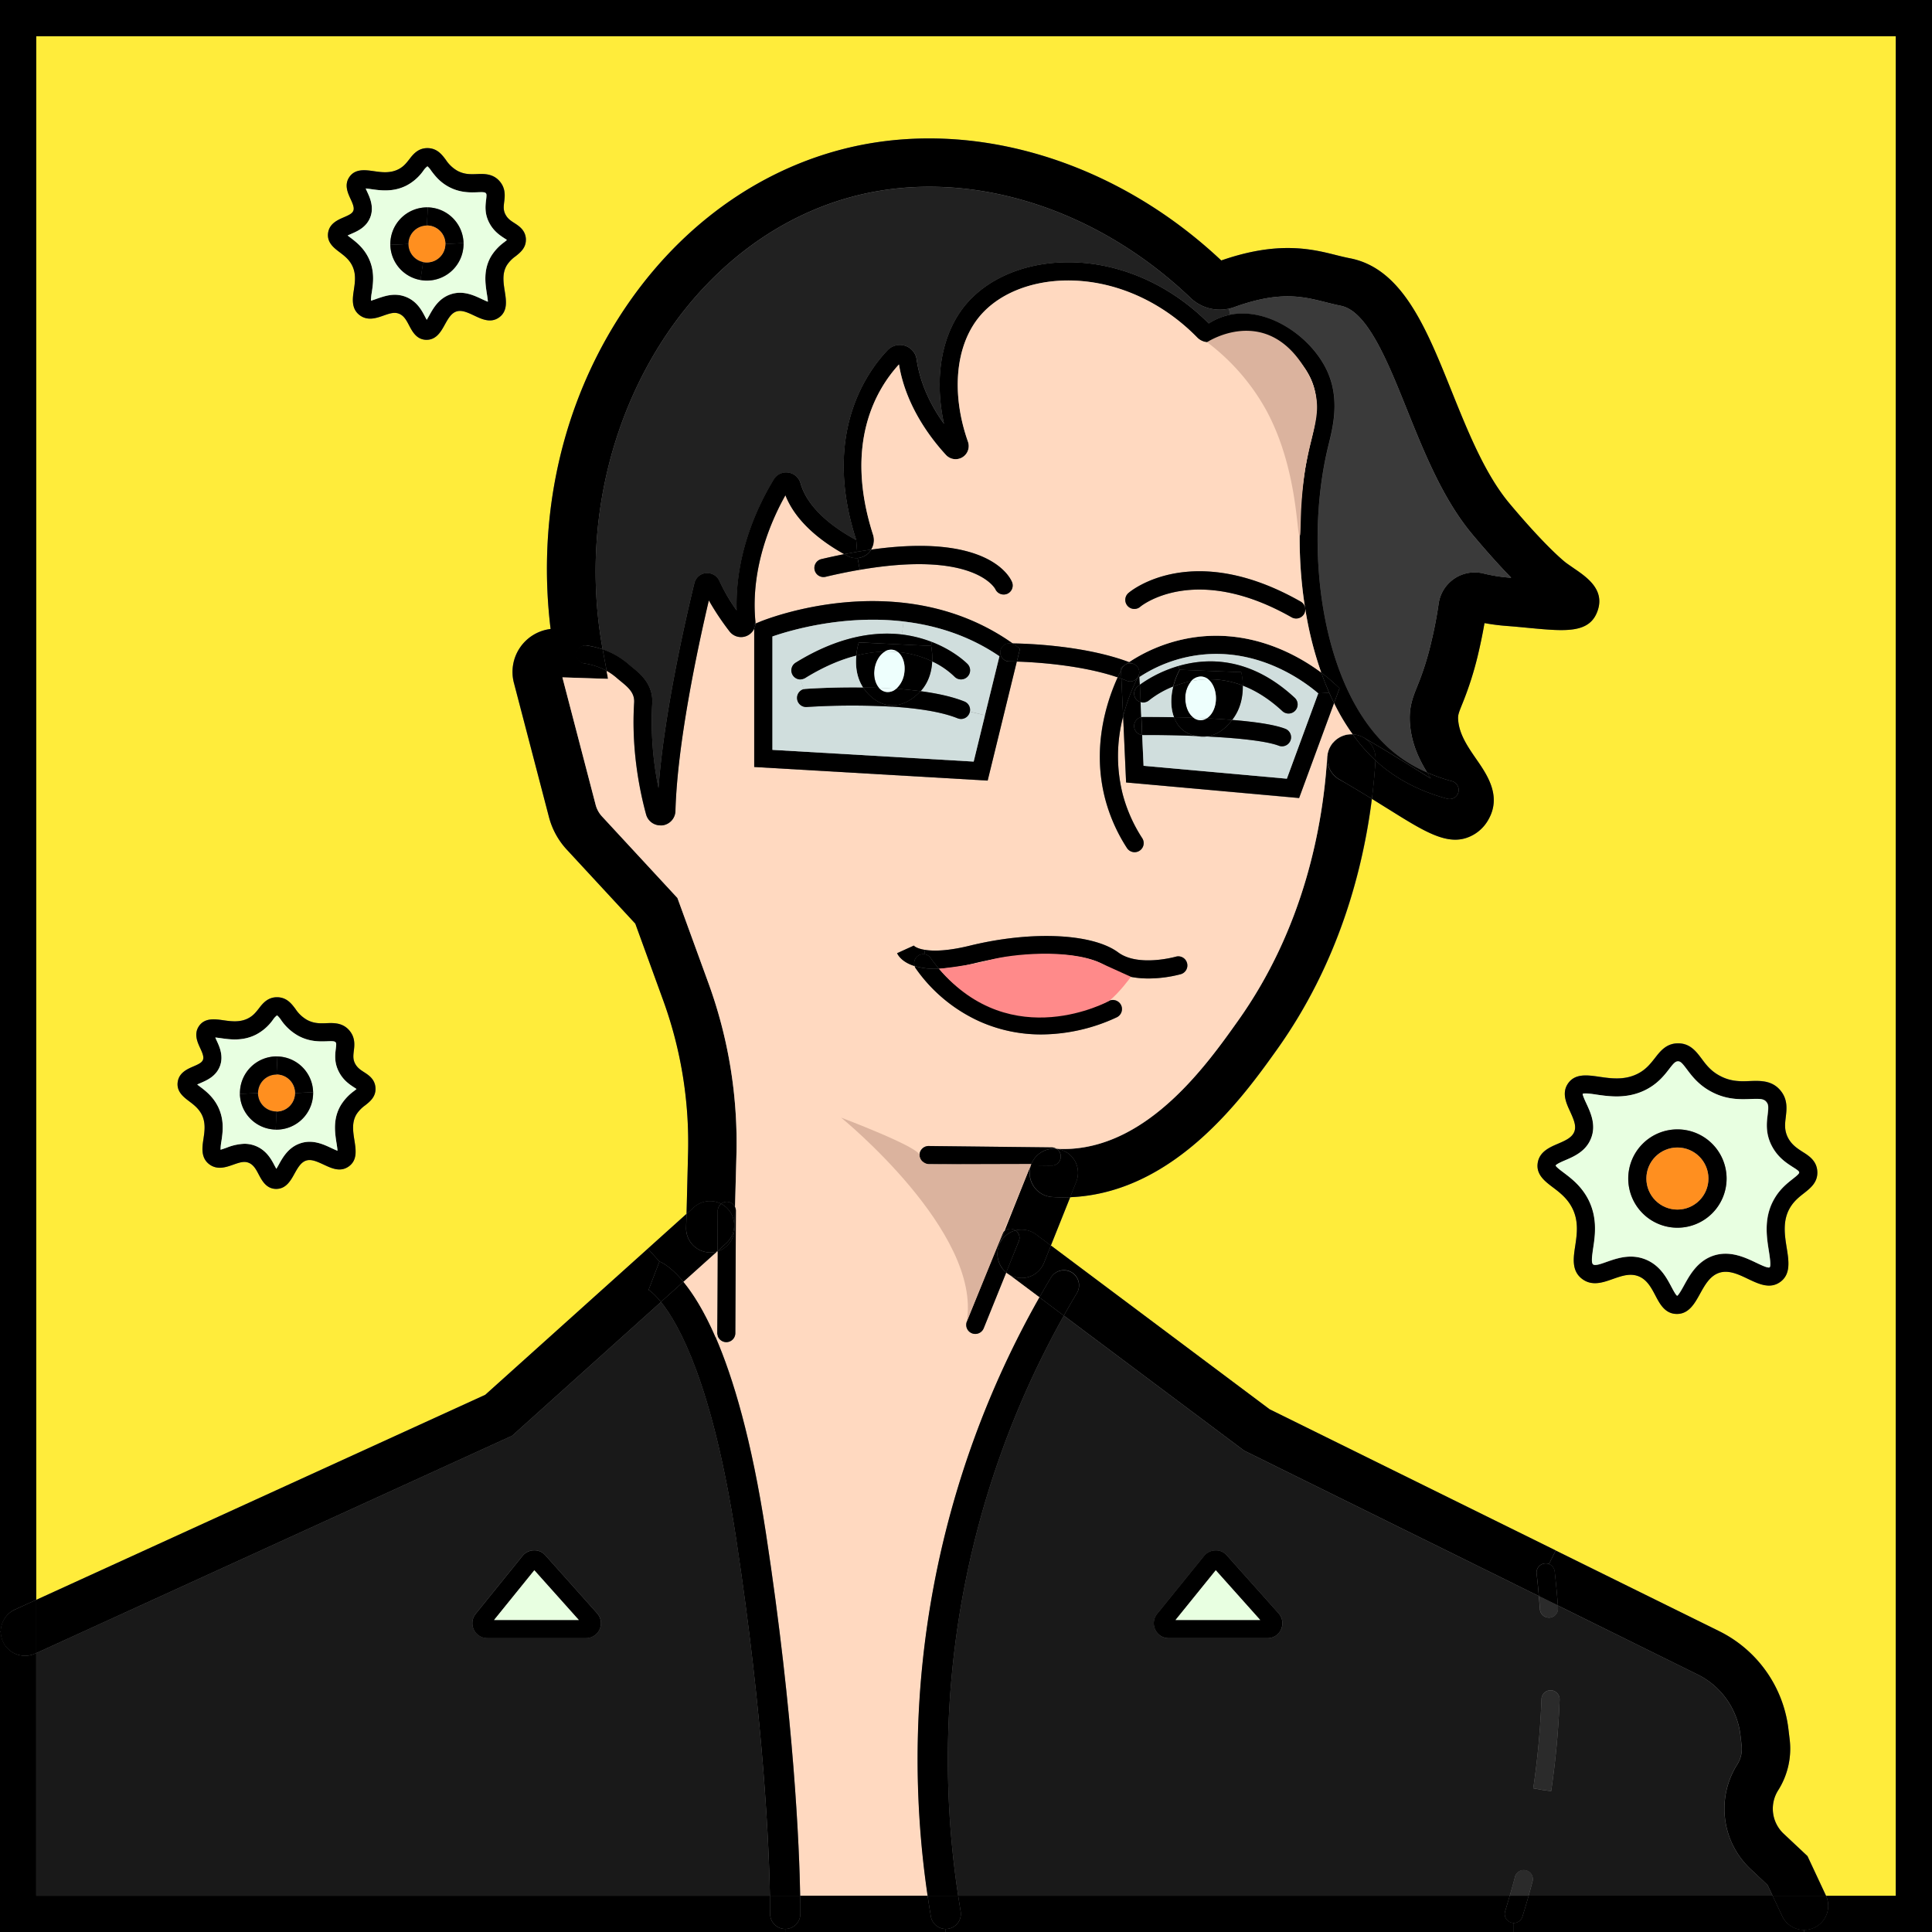 <svg viewBox="0 0 1200 1200" xmlns="http://www.w3.org/2000/svg">
    <rect x="0" y="0" width="1200" height="1200" fill="#808080" stroke="none"/>
    <defs>
        <style>
            .cls-1{fill:#ffec3b;}.cls-2{fill:#e8ffe1;}.cls-3{fill:#191919;}.cls-4{fill:#ff8f1f;}.cls-5{fill:#2b2b2b;}.cls-6{fill:#3a3a3a;}.cls-7{fill:#ffd9c0;}.cls-8{fill:#d0dedd;}.cls-9{fill:#212121;}.cls-10{fill:#eefffd;}.cls-11{fill:#ff8a8a;}.cls-12{fill:#dbb39e;}
        </style>
    </defs>
    <title>11 (4)</title>
    <g id="图层_2">
        <g id="_11">
            <g id="_编组_">
                <path d="M1200,0V1200h-79.51v-1.31a15,15,0,0,0,13.67-21.23h43.3V22.54H22.54V993.68l-13.23,6a15.08,15.08,0,0,0-8.78,13.71H0V0Z"></path>
                <path d="M1177.46,22.54V1177.46h-43.3c0-.07,0-.11-.08-.18l-11.42-24.42-14.83-13.93a21.3,21.3,0,0,1-3.38-26.94,48.31,48.31,0,0,0,7.17-31.4l-.75-6.23a78.19,78.19,0,0,0-43.23-61.3L966.26,963,788.57,875.32,652.75,773.61l12-30c.79,0,1.54-.11,2.33-.15,63.62-3.9,105.88-63.21,126.2-91.68,38-53.3,53.22-110.73,58.89-155.62,3.83,2.37,7.36,4.58,10.63,6.61C886.86,517.85,901.44,526.94,916,518a24.42,24.42,0,0,0,8.53-9.05c8.22-14.57-.94-27.83-7.67-37.52-5.07-7.36-10.33-14.95-11.15-23.74-.3-3.31,0-4.21,2.51-10.44A208.53,208.53,0,0,0,918,406.52c1.54-6.42,2.89-13,4-19.49a130,130,0,0,0,13.86,1.76c4.58.34,9.2.79,13.59,1.21,23,2.17,38.24,3.64,43-11.16,4.13-12.85-7-20.43-15.06-25.95-1.5-1.06-3.12-2.15-4.77-3.35-.64-.49-12-9.31-34.93-36.66-15.25-18.14-25.84-44.47-36.1-69.94-15.73-39.17-30.64-76.21-63.13-82.52-2.56-.49-5.3-1.16-8.19-1.87-15.33-3.87-36.21-9.13-71.74,3.23-67.8-63.82-158.88-90-238.17-68.29-58.78,16-109.49,56.9-142.76,115-31,54.17-43.46,118.25-35.61,182.21a26.86,26.86,0,0,0-22.84,33.43L341,507.6a47.36,47.36,0,0,0,10.89,19.91l42.74,46.2,17.17,47.14a258.71,258.71,0,0,1,15.55,97l-.9,36.06-24,21.6-101,90.79L22.54,993.68V22.54Zm-57,718.61c4.13-3.26,8.79-6.91,8.3-13.74-.45-6.5-5.3-9.58-9.17-12.06-3.19-2.07-6.53-4.21-8.86-8.41-2.59-4.77-2.1-8.68-1.54-13.23.56-4.88,1.31-10.93-3.34-16.48-5.26-6.31-12.47-6.05-18.86-5.83-5.78.23-11.79.45-18.63-3.19-5.71-3-8.64-6.91-11.45-10.7-3.35-4.44-7.1-9.47-14.46-9.54h-.15c-7.29,0-11.08,4.88-14.39,9.16-2.74,3.49-5.56,7.14-10.78,9.77-8.19,4.09-16.49,2.89-23.81,1.84s-15.1-2.18-19.46,4.28c-3.94,5.82-1,12.21,1.39,17.31,2.44,5.34,4,9.09,2.56,12.62-1.51,3.69-5.64,5.45-10.07,7.37-5.11,2.18-11.53,4.92-12.62,11.9-1.13,7.22,4.43,11.42,9.35,15.14,4.28,3.23,9.13,6.91,12.21,13.15,4,8.11,2.78,16.19,1.73,23.28-1.17,7.59-2.33,15.4,4.2,20.44,6.13,4.73,13,2.29,19.16.11,5.6-2,10.89-3.83,16.26-1.58,5.07,2.18,7.66,7.06,10.14,11.76,2.78,5.33,6,11.38,13.15,11.53.07,0,.19,0,.3,0,7.4,0,11-6.61,14.27-12.47,3-5.41,6.09-11,11.68-13,5.94-2.1,12.14.83,18.18,3.72,6.43,3,13.71,6.5,20.1,1.8s5.18-13,3.94-20.92S1107,758,1112,749.83C1114.4,745.89,1117.48,743.48,1120.45,741.15ZM326.66,149a5.29,5.29,0,0,0,0-.79c-.38-5.33-4.28-7.85-7.1-9.65-2.1-1.35-4.13-2.63-5.48-5.15-1.54-2.78-1.24-5.1-.9-8,.45-3.5,1-8.27-2.67-12.66-4.17-5-9.84-4.81-14.39-4.62-3.9.15-7.62.26-11.9-2a21.13,21.13,0,0,1-7.29-6.88c-2.4-3.19-5.37-7.17-11.34-7.25h-.11c-5.86,0-9,4-11.27,7-1.84,2.33-3.57,4.58-6.84,6.2-5.11,2.55-10.52,1.8-15.29,1.09-5.1-.72-11.49-1.65-15.09,3.72-3.27,4.8-.91,9.91.82,13.63,1.5,3.23,2.41,5.48,1.69,7.25s-2.7,2.7-5.93,4.09c-3.72,1.62-8.83,3.8-9.73,9.54-.94,6,3.53,9.4,7.1,12.1,2.89,2.18,5.93,4.47,7.85,8.38,2.52,5.1,1.76,10.14,1.05,15-.79,5.19-1.77,11.61,3.53,15.7,5,3.83,10.67,1.84,14.84.34s7.06-2.33,9.91-1.09,4.47,4.13,6.09,7.25c2,3.68,4.58,8.72,10.55,8.87H265c6.13,0,9-5.23,11.35-9.47,2-3.57,3.87-7,7.06-8.08s6.46.23,11.15,2.48,10.41,4.92,15.63,1.06,4.28-10.37,3.38-16.08c-.86-5.52-1.77-11.19,1.31-16.26a20.45,20.45,0,0,1,5.38-5.53C322.94,157,326.66,154.15,326.66,149Zm-99.84,537.5c2.86-2.25,6.8-5.33,6.39-10.93-.38-5.33-4.25-7.81-7.1-9.65-2.1-1.36-4.09-2.63-5.48-5.15-1.51-2.78-1.24-5.11-.9-8,.45-3.49,1-8.26-2.67-12.65-4.17-5-9.8-4.81-14.35-4.62-3.94.15-7.66.26-11.94-2a21.11,21.11,0,0,1-7.29-6.87c-2.4-3.19-5.37-7.17-11.34-7.25H172c-5.86,0-9,4-11.26,7-1.84,2.33-3.57,4.58-6.84,6.2-5.11,2.55-10.52,1.76-15.29,1.08-5.1-.71-11.49-1.65-15.1,3.72-3.23,4.81-.9,9.92.83,13.64,1.5,3.23,2.4,5.48,1.69,7.25s-2.7,2.7-5.93,4.09c-3.72,1.62-8.83,3.79-9.73,9.54-.94,6,3.53,9.39,7.1,12.1,2.93,2.18,5.93,4.47,7.88,8.37,2.48,5.11,1.73,10.14,1,15-.79,5.18-1.77,11.61,3.53,15.7,5,3.83,10.67,1.8,14.84.34s7.06-2.33,9.91-1.13,4.47,4.17,6.09,7.29c2,3.68,4.62,8.71,10.55,8.86h.26c6.13,0,9-5.22,11.35-9.46,2-3.57,3.87-7,7.06-8.08s6.46.23,11.15,2.48,10.41,4.92,15.63,1S221,714,220.14,708.33c-.87-5.53-1.77-11.2,1.31-16.27A21.13,21.13,0,0,1,226.82,686.54Z"
                      class="cls-1"></path>
                <path d="M1134.16,1177.46a15,15,0,0,1-27.27,12.59l-5.9-12.59Z"></path>
                <path d="M1134.08,1177.28c0,.07.08.11.08.18H1101l-3.12-6.64-10.62-10a51.38,51.38,0,0,1-8.19-64.87,18,18,0,0,0,2.7-11.83l-.71-6.24a48.35,48.35,0,0,0-26.71-37.86l-86.72-42.82c-.53-7.06-1.2-14.16-2-21.11a5.65,5.65,0,0,0-3.53-4.62l4.16-8.41,101.38,50a78.19,78.19,0,0,1,43.23,61.3l.75,6.23a48.31,48.31,0,0,1-7.17,31.4,21.3,21.3,0,0,0,3.38,26.94l14.83,13.93Z"></path>
                <path d="M1128.75,727.41c.49,6.83-4.17,10.48-8.3,13.74-3,2.33-6,4.74-8.45,8.68-5,8.15-3.53,17.35-2.22,25.43s2.56,16.11-3.94,20.92-13.67,1.24-20.1-1.8c-6-2.89-12.24-5.82-18.18-3.72-5.59,2-8.67,7.55-11.68,13-3.23,5.86-6.87,12.47-14.27,12.47-.11,0-.23,0-.3,0-7.17-.15-10.37-6.2-13.15-11.53-2.48-4.7-5.07-9.58-10.14-11.76-5.37-2.25-10.66-.37-16.26,1.58-6.12,2.18-13,4.62-19.16-.11-6.53-5-5.37-12.85-4.2-20.44,1.05-7.09,2.29-15.17-1.73-23.28-3.08-6.24-7.93-9.92-12.21-13.15-4.92-3.72-10.48-7.92-9.35-15.14,1.09-7,7.51-9.72,12.62-11.9,4.43-1.92,8.56-3.68,10.07-7.37,1.39-3.53-.12-7.28-2.56-12.62-2.36-5.1-5.33-11.49-1.39-17.31,4.36-6.46,12-5.37,19.46-4.28s15.62,2.25,23.81-1.84c5.22-2.63,8-6.28,10.78-9.77,3.31-4.28,7.1-9.16,14.39-9.16h.15c7.36.07,11.11,5.1,14.46,9.54,2.81,3.79,5.74,7.7,11.45,10.7,6.84,3.64,12.85,3.42,18.63,3.19,6.39-.22,13.6-.48,18.86,5.83,4.65,5.55,3.9,11.6,3.34,16.48-.56,4.55-1,8.46,1.54,13.23,2.33,4.2,5.67,6.34,8.86,8.41C1123.45,717.83,1128.3,720.91,1128.75,727.41Zm-15.29,4.88c2.56-2,4.1-3.27,4.06-4.09s-1.32-1.66-4-3.35c-3.76-2.44-8.94-5.74-12.66-12.54-4.32-7.89-3.49-14.88-2.85-19.95.52-4.5.6-6.23-.79-7.89-1.58-2-3.83-2-9.77-1.8-6.27.23-14.87.57-24.37-4.51-8-4.2-12.14-9.8-15.21-13.89s-3.95-5-5.53-5h0c-1.58,0-2.56,1-5.53,4.81s-7.09,9.13-14.61,12.92c-11.3,5.67-22.38,4.1-30.46,2.93-3-.45-7.51-1.09-8.6-.49-.11.83,1.43,4.21,2.37,6.2,2.59,5.6,6.12,13.22,2.78,21.52-3.2,8-10.63,11.23-16,13.53-1.92.82-5.82,2.51-5.94,3.34.27.83,3.12,3,5,4.39,4.73,3.57,11.23,8.49,15.51,17.13,5.56,11.31,4,22.09,2.74,30-.63,4.35-1.31,8.82,0,9.84s4.95-.34,8.52-1.62c4.13-1.43,9.21-3.23,14.84-3.23a24.36,24.36,0,0,1,9.58,1.92c8.79,3.75,12.77,11.34,15.7,16.86,1.09,2,2.7,5.11,3.57,5.56.9-.45,3.08-4.32,4.35-6.65,3.42-6.2,8.15-14.72,17.73-18.14,10.33-3.64,19.87.86,26.82,4.17,2.63,1.24,7.59,3.64,8.52,2.93s0-6.84-.48-10.1c-1.43-9-3.38-21.34,3.75-33.06C1105.84,738.26,1110.27,734.81,1113.46,732.29Z"></path>
                <path d="M1120.49,1198.69V1200H940.24v-5.63a5.62,5.62,0,0,0,5.37-3.95c1.35-4.28,2.63-8.64,3.87-13H1101l5.9,12.59A15,15,0,0,0,1120.49,1198.69Z"></path>
                <path d="M1117.52,728.2c0,.82-1.5,2.06-4.06,4.09-3.19,2.52-7.62,6-11.08,11.68-7.13,11.72-5.18,24-3.75,33.06.52,3.26,1.5,9.35.48,10.1s-5.89-1.69-8.52-2.93c-6.95-3.31-16.49-7.81-26.82-4.17-9.58,3.42-14.31,11.94-17.73,18.14-1.27,2.33-3.45,6.2-4.35,6.65-.87-.45-2.48-3.53-3.57-5.56-2.93-5.52-6.91-13.11-15.7-16.86a24.36,24.36,0,0,0-9.58-1.92c-5.63,0-10.71,1.8-14.84,3.23-3.57,1.28-7.25,2.59-8.52,1.62s-.6-5.49,0-9.84c1.21-7.89,2.82-18.67-2.74-30-4.28-8.64-10.78-13.56-15.51-17.13-1.88-1.42-4.73-3.56-5-4.39.12-.83,4-2.52,5.94-3.34,5.41-2.3,12.84-5.49,16-13.53,3.34-8.3-.19-15.92-2.78-21.52-.94-2-2.48-5.37-2.37-6.2,1.09-.6,5.6,0,8.6.49,8.08,1.17,19.16,2.74,30.46-2.93,7.52-3.79,11.65-9.05,14.61-12.92s4-4.81,5.53-4.81h0c1.58,0,2.56,1.06,5.53,5s7.24,9.69,15.21,13.89c9.5,5.08,18.1,4.74,24.37,4.51,5.94-.22,8.19-.15,9.77,1.8,1.39,1.66,1.31,3.39.79,7.89-.64,5.07-1.47,12.06,2.85,19.95,3.72,6.8,8.9,10.1,12.66,12.54C1116.2,726.54,1117.44,727.44,1117.52,728.2ZM1072.41,732a30.54,30.54,0,1,0-30.54,30.53A30.56,30.56,0,0,0,1072.41,732Z"
                      class="cls-2"></path>
                <path d="M1097.87,1170.82l3.12,6.64H949.48c.82-3,1.65-6,2.44-8.94a5.64,5.64,0,0,0-10.9-2.89c-1,3.95-2.14,7.89-3.3,11.83H595.14a563.25,563.25,0,0,1,65.61-360.28l112,83.87,183,90.3c.27,2.74.49,5.44.68,8.19a5.65,5.65,0,0,0,5.63,5.22h.38a5.63,5.63,0,0,0,5.22-6l-.11-1.58,86.72,42.82a48.35,48.35,0,0,1,26.71,37.86l.71,6.24a18,18,0,0,1-2.7,11.83,51.38,51.38,0,0,0,8.19,64.87Zm-129.16-115a5.64,5.64,0,1,0-11.27-.42,504.93,504.93,0,0,1-5.11,55.37l5.52,1,5.6.75A522.11,522.11,0,0,0,968.71,1055.77Zm-173-43.73a9.22,9.22,0,0,0-1.54-10l-32.15-36a8.76,8.76,0,0,0-7.14-3.08,9.26,9.26,0,0,0-7,3.42l-29.14,36a9.26,9.26,0,0,0,7.21,15.1h61.3A9.12,9.12,0,0,0,795.67,1012Z"
                      class="cls-3"></path>
                <path d="M1041.87,701.49A30.54,30.54,0,1,1,1011.34,732,30.56,30.56,0,0,1,1041.87,701.49ZM1061.14,732a19.27,19.27,0,1,0-19.27,19.27A19.29,19.29,0,0,0,1061.14,732Z"></path>
                <circle r="19.27" cy="732.03" cx="1041.87" class="cls-4"></circle>
                <path d="M977.42,352.89c8.11,5.52,19.19,13.1,15.06,25.95-4.73,14.8-19.94,13.33-43,11.16-4.39-.42-9-.87-13.59-1.21A130,130,0,0,1,922.06,387c-1.13,6.53-2.48,13.07-4,19.49a208.53,208.53,0,0,1-9.81,30.73c-2.51,6.23-2.81,7.13-2.51,10.44.82,8.79,6.08,16.38,11.15,23.74,6.73,9.69,15.89,22.95,7.67,37.52A24.42,24.42,0,0,1,916,518c-14.57,8.94-29.15-.15-53.26-15.21-3.27-2-6.8-4.24-10.63-6.61,1-8.45,1.77-16.41,2.22-23.85.3.3.64.6,1,.9,11.65,10.48,26.3,18.18,43.46,22.84a5.64,5.64,0,1,0,2.93-10.89,106,106,0,0,1-15.29-5.38c-4.84-7.85-9.5-17.5-10.59-29.33-1-10.63,1.54-17,4.51-24.38a176.56,176.56,0,0,0,8.49-26.67c1.95-8,3.56-16.26,4.73-24.45a22.62,22.62,0,0,1,27.87-18.78,100.52,100.52,0,0,0,16.68,2.63c.18,0,.37,0,.52,0-6.12-6.27-14.08-14.95-23.92-26.67-18.3-21.79-29.83-50.41-40.94-78.05-12.06-30-24.57-61-41-64.19-3.34-.68-6.61-1.51-9.77-2.3-13.82-3.45-28.09-7.06-56.22,3.08a21.24,21.24,0,0,1-3.46,1,26.26,26.26,0,0,1-24-6.8c-60.4-57.62-141.26-81.54-211-62.46-107.8,29.48-176.87,155.46-154,280.88a57.09,57.09,0,0,0-9.58-2.37,5.62,5.62,0,1,0-1.69,11.12,41.28,41.28,0,0,1,13.75,4.62l.9,5-28.36-.94L370,500a16.88,16.88,0,0,0,3.87,7.06l46.87,50.67L440,610.55a289.64,289.64,0,0,1,17.36,108.22l-.83,31a5.67,5.67,0,0,0-5.07-3.31h0a5.33,5.33,0,0,0-3.49,1.28,15.06,15.06,0,0,0-17,2.18L426.42,754l.9-36.06a258.71,258.71,0,0,0-15.55-97L394.6,573.71l-42.74-46.2A47.36,47.36,0,0,1,341,507.6l-21.79-83.5A26.86,26.86,0,0,1,342,390.67c-7.85-64,4.58-128,35.61-182.21,33.27-58.07,84-98.93,142.76-115C599.68,71.78,690.76,98,758.56,161.78c35.53-12.36,56.41-7.1,71.74-3.23,2.89.71,5.63,1.38,8.19,1.87,32.49,6.31,47.4,43.35,63.13,82.52,10.26,25.47,20.85,51.8,36.1,69.94,22.95,27.35,34.29,36.17,34.93,36.66C974.3,350.74,975.92,351.83,977.42,352.89Z"></path>
                <path d="M963.3,1049.91a5.65,5.65,0,0,1,5.41,5.86,522.11,522.11,0,0,1-5.26,56.71l-5.6-.75-5.52-1a504.93,504.93,0,0,0,5.11-55.37A5.65,5.65,0,0,1,963.3,1049.91Z"
                      class="cls-5"></path>
                <path d="M967.73,998.75a5.63,5.63,0,0,1-5.22,6h-.38a5.65,5.65,0,0,1-5.63-5.22c-.19-2.75-.41-5.45-.68-8.19l11.8,5.82Z"
                      class="cls-5"></path>
                <path d="M967.62,997.17l-11.8-5.82c-.37-4.7-.86-9.39-1.39-14a5.69,5.69,0,0,1,5-6.24,5.55,5.55,0,0,1,2.71.34,5.65,5.65,0,0,1,3.53,4.62C966.42,983,967.09,990.11,967.62,997.17Z"></path>
                <path d="M966.26,963l-4.16,8.41a5.55,5.55,0,0,0-2.71-.34,5.69,5.69,0,0,0-5,6.24c.53,4.62,1,9.31,1.39,14l-183-90.3-112-83.87c2.63-4.7,5.3-9.32,8.08-13.94a9.39,9.39,0,1,0-16.11-9.65c-2.45,4.06-4.81,8.11-7.1,12.24L625.9,791.07a17.81,17.81,0,0,0,3.08,1.66,15.15,15.15,0,0,0,5.56,1.08,15,15,0,0,0,13.93-9.5l4.28-10.7L788.57,875.32Z"></path>
                <path d="M947.9,1161.65a5.64,5.64,0,0,1,4,6.87c-.79,3-1.62,5.94-2.44,8.94H937.72c1.16-3.94,2.25-7.88,3.3-11.83A5.59,5.59,0,0,1,947.9,1161.65Z"
                      class="cls-5"></path>
                <path d="M937.72,1177.46h11.76c-1.24,4.32-2.52,8.68-3.87,13a5.62,5.62,0,0,1-5.37,3.95,5.2,5.2,0,0,1-1.69-.27,5.58,5.58,0,0,1-3.69-7C935.84,1183.89,936.82,1180.69,937.72,1177.46Z"></path>
                <path d="M940.24,1194.37V1200H587.4v-1.88a11.05,11.05,0,0,0,1.54-.11,9.4,9.4,0,0,0,7.74-10.82c-.53-3.23-1.06-6.5-1.54-9.73H937.72c-.9,3.23-1.88,6.43-2.86,9.62a5.58,5.58,0,0,0,3.69,7A5.2,5.2,0,0,0,940.24,1194.37Z"></path>
                <path d="M938.62,358.86c-.15,0-.34,0-.52,0a100.52,100.52,0,0,1-16.68-2.63A22.62,22.62,0,0,0,893.55,375c-1.17,8.19-2.78,16.42-4.73,24.45a176.56,176.56,0,0,1-8.49,26.67c-3,7.36-5.49,13.75-4.51,24.38,1.09,11.83,5.75,21.48,10.59,29.33a86.25,86.25,0,0,1-23.55-14.94C820.16,426.39,810,339.7,824.81,278.14l.53-2.18c2.74-11.15,6.91-28-.83-45.18-9.5-21.08-36.2-40.05-60.39-35.27l-.83-3.8a21.24,21.24,0,0,0,3.46-1c28.13-10.14,42.4-6.53,56.22-3.08,3.16.79,6.43,1.62,9.77,2.3,16.45,3.19,29,34.21,41,64.19,11.11,27.64,22.64,56.26,40.94,78.05C924.54,343.91,932.5,352.59,938.62,358.86Z"
                      class="cls-6"></path>
                <path d="M901.7,485.18a5.64,5.64,0,1,1-2.93,10.89c-17.16-4.66-31.81-12.36-43.46-22.84-.33-.3-.67-.6-1-.9a1.31,1.31,0,0,0,0-.34,15,15,0,0,0-7.24-13.82c2.1,1.28,6.27,3.68,11.38,6.72,7.62,4.59,14.31,8.75,20.13,12.4,3.45,2.14,6.91,4.32,10.14,6.27-.79-1.2-1.58-2.44-2.37-3.76A106,106,0,0,0,901.7,485.18Z"></path>
                <path d="M886.41,479.8c.79,1.32,1.58,2.56,2.37,3.76-3.23-1.95-6.69-4.13-10.14-6.27-5.82-3.65-12.51-7.81-20.13-12.4-5.11-3-9.28-5.44-11.38-6.72l-.23-.11s0,0-.08,0a9.11,9.11,0,0,0-1.72-.83,12.82,12.82,0,0,0-3.76-1h0a6,6,0,0,0-1-.11h-.19a134.19,134.19,0,0,1-11.53-19.42l3.38-9.17-2.71-2.55c-1.46-1.35-4.39-4-8.63-7.18a222.67,222.67,0,0,1-9.92-39.55,5.52,5.52,0,0,0-.19-1.09v0c-5.44-34.45-4-71,3.31-101.57l.56-2.22c2.52-10.25,6-24.26-.19-37.89-8-17.62-30.91-33.47-49.69-28.4a27.46,27.46,0,0,0-8.41,3.91,9.84,9.84,0,0,1-12.58-1.36c-23-23.47-53.42-36.28-83.31-35.3C638.74,175,620,183,608.85,196.07c-15.37,18-18.26,48-7.59,78.31a8.14,8.14,0,0,1-13.64,8.23c-9.16-9.92-25-30.24-29.22-56.27-14.31,15.59-34.21,49.32-16.11,105.77a11.05,11.05,0,0,1-1.13,9.24c-2.85.42-5.78.87-8.79,1.39l-.56-7.32c-21.33-65.54,6.46-104.27,19.42-117.87a10.53,10.53,0,0,1,10.89-2.81,10.42,10.42,0,0,1,7.21,8.52c2.29,16.12,9.81,30,17,40-6.38-28.92-1.46-56.53,13.86-74.52,13.23-15.51,34.93-24.94,59.57-25.8,32.76-1.17,65.88,12.69,91,37.93a39.39,39.39,0,0,1,10.74-4.8c.87-.23,1.69-.42,2.56-.6,24.19-4.78,50.89,14.19,60.39,35.27,7.74,17.16,3.57,34,.83,45.18l-.53,2.18C810,339.7,820.16,426.39,862.86,464.86A86.25,86.25,0,0,0,886.41,479.8Z"></path>
                <path d="M847.13,458.17A15,15,0,0,1,854.37,472a1.31,1.31,0,0,1,0,.34,104.4,104.4,0,0,1-14.16-16.23,10.54,10.54,0,0,1,1.12.08h0a15.41,15.41,0,0,1,3.76,1,12.29,12.29,0,0,1,1.72.83s0,0,.08,0Z"></path>
                <path d="M854.34,472.33c-.45,7.44-1.17,15.4-2.22,23.85-2.85-1.73-5.86-3.57-9-5.48-5.15-3.08-9.24-5.49-11.19-6.61a14.94,14.94,0,0,1-7.4-14.69,10.47,10.47,0,0,1,.45-2.44,14.81,14.81,0,0,1,.56-1.62,8.09,8.09,0,0,1,.68-1.39,1.83,1.83,0,0,1,.18-.41c.3-.49.61-.94.94-1.39s.57-.71.87-1a10.88,10.88,0,0,1,.94-1,13.54,13.54,0,0,1,2.36-1.8,6.24,6.24,0,0,1,.83-.49,9.13,9.13,0,0,1,1.09-.52,2.16,2.16,0,0,1,.45-.19,12.51,12.51,0,0,1,1.73-.57,15,15,0,0,1,1.91-.37,13.65,13.65,0,0,1,2.71-.08A104.4,104.4,0,0,0,854.34,472.33Z"></path>
                <path d="M846.82,458a12.29,12.29,0,0,0-1.72-.83A9.11,9.11,0,0,1,846.82,458Z"></path>
                <path d="M843.07,490.7c3.19,1.91,6.2,3.75,9,5.48-5.67,44.89-20.92,102.32-58.89,155.62-20.32,28.47-62.58,87.78-126.2,91.68-.79,0-1.54.12-2.33.15l3.79-9.57a14.9,14.9,0,0,0-12.28-20.48s0,0-.08,0a80.54,80.54,0,0,0,9.06,0c49.31-3,84.62-52.55,103.55-79.18,41.13-57.66,53-121.13,55.62-164.18a2.31,2.31,0,0,1,.12-.75,14.94,14.94,0,0,0,7.4,14.69C833.83,485.21,837.92,487.62,843.07,490.7Z"></path>
                <path d="M845.1,457.19a15.41,15.41,0,0,0-3.76-1A12.82,12.82,0,0,1,845.1,457.19Z"></path>
                <path d="M841.3,456.18a10.54,10.54,0,0,0-1.12-.08s0,0,0,0h.19A6,6,0,0,1,841.3,456.18Z"></path>
                <path d="M840.18,456.1a13.65,13.65,0,0,0-2.71.08,15.78,15.78,0,0,1,2.67-.11S840.18,456.1,840.18,456.1Z"></path>
                <path d="M840.14,456.07a15.78,15.78,0,0,0-2.67.11,10.42,10.42,0,0,0-1.91.37,12.51,12.51,0,0,0-1.73.57,2.16,2.16,0,0,0-.45.19,9.13,9.13,0,0,0-1.09.52c-.26.15-.56.3-.83.49a13.54,13.54,0,0,0-2.36,1.8,7.21,7.21,0,0,0-.94,1,6,6,0,0,0-.87,1c-.33.45-.64.9-.94,1.39a1.83,1.83,0,0,0-.18.41,9.4,9.4,0,0,0-.68,1.39,12.91,12.91,0,0,0-.56,1.62,10.47,10.47,0,0,0-.45,2.44,2.31,2.31,0,0,0-.12.75c-2.66,43.05-14.49,106.52-55.62,164.18C749.81,661,714.5,710.47,665.19,713.51a80.54,80.54,0,0,1-9.06,0,5.4,5.4,0,0,0-2.89-.87l-76.43-.86h-.08a5.67,5.67,0,0,0-5.63,5.6,5.57,5.57,0,0,0,5.56,5.67l63.59.71-16.19,40.64a5.67,5.67,0,0,0-1.69,2.29l-21.86,54.09a5.62,5.62,0,0,0,3.11,7.33,5.15,5.15,0,0,0,2.11.41A5.64,5.64,0,0,0,611,825l14-34.67.56.45.38.26,19.72,14.76a581.47,581.47,0,0,0-69.45,371.63H497c-.49-28.62-3.6-109.6-21.33-225.59-8.87-57.92-20.28-96-31.1-121.09l1.35-.61a5.74,5.74,0,0,0,5.18,3.5,5.63,5.63,0,0,0,5.64-5.64l.34-75.95a5,5,0,0,0-.53-2.36l.83-31A289.64,289.64,0,0,0,440,610.55l-19.23-52.81-46.87-50.67A16.88,16.88,0,0,1,370,500l-20.7-79.29,28.36.94-.9-5a37.34,37.34,0,0,1,6.42,4.55c.75.64,1.58,1.31,2.48,2.06,5,4.06,8.53,7.36,8.19,13.11-1.77,28.17,3,53.3,7.4,69.41a9.22,9.22,0,0,0,8.94,6.88,10.76,10.76,0,0,0,1.13,0,9.25,9.25,0,0,0,8.18-9c1.13-41.81,13.68-100.63,20.74-130.75a166.17,166.17,0,0,0,12.88,19.3,9,9,0,0,0,15.29-1.73v85.91l145,8.45,18.1-73.92c10.89.34,39.77,2,62.65,9.8-7.51,16.53-15.89,44.32-7.74,75.57A105.3,105.3,0,0,0,700,526.76a5.65,5.65,0,0,0,7.78,1.65,5.61,5.61,0,0,0,1.69-7.78,94.15,94.15,0,0,1-12.1-27.19A96.9,96.9,0,0,1,697.6,445l1.84,41,107.46,9.73,21.71-59A134.19,134.19,0,0,0,840.14,456.07Zm-106.71,149a5.64,5.64,0,0,0-3.12-10.85c-.26.07-23.32,6.53-35.72-2.63-16-11.87-53.93-13.6-92.24-4.21-13.49,3.3-22.31,3.49-27.8,2.59-4.43-.67-6.64-2.06-7.32-3a1.21,1.21,0,0,1,.22.41L557.2,592c.64,1.39,3.16,5.63,10.89,8a4.62,4.62,0,0,0,.72,1.5,97.43,97.43,0,0,0,40.07,33.09,93.42,93.42,0,0,0,37.9,7.89,111.82,111.82,0,0,0,46.91-10.67,5.65,5.65,0,0,0-4.92-10.18c-9.09,4.4-41.46,17.58-75.34,2.67a84.61,84.61,0,0,1-30.2-22.65A109.77,109.77,0,0,0,605,598.35c34.18-8.42,69.79-7.4,82.86,2.29,7.48,5.52,17,7.1,25.47,7.1A79.59,79.59,0,0,0,733.43,605.07Z"
                      class="cls-7"></path>
                <path d="M837.47,456.18a15,15,0,0,0-1.91.37A10.42,10.42,0,0,1,837.47,456.18Z"></path>
                <path d="M835.56,456.55a12.51,12.51,0,0,0-1.73.57A12.51,12.51,0,0,1,835.56,456.55Z"></path>
                <path d="M833.38,457.31a9.13,9.13,0,0,0-1.09.52A9.13,9.13,0,0,1,833.38,457.31Z"></path>
                <path d="M832.29,457.83a6.24,6.24,0,0,0-.83.49C831.73,458.13,832,458,832.29,457.83Z"></path>
                <path d="M832,427.48l-3.38,9.17c-1.05-2.07-2.07-4.21-3-6.39q-2.7-6.08-5-12.51c4.24,3.2,7.17,5.83,8.63,7.18Z"></path>
                <path d="M829.1,460.12a10.88,10.88,0,0,0-.94,1A7.21,7.21,0,0,1,829.1,460.12Z"></path>
                <path d="M828.61,436.65l-21.71,59L699.44,486l-1.84-41a118.56,118.56,0,0,1,9.2-24.46c.08-.11.11-.22.19-.33l.75.3.23,4.8a15.4,15.4,0,0,0-1.54,1.17,5.63,5.63,0,0,0-.68,7.92,5.36,5.36,0,0,0,2.7,1.73l.42,9.28a5.63,5.63,0,0,0-4.43,5.56,5.51,5.51,0,0,0,4.95,5.52l.87,19.16,89,8,19.49-53,6.8-.41C826.54,432.44,827.56,434.58,828.61,436.65Z"></path>
                <path d="M828.16,461.1c-.3.34-.6.68-.87,1A6,6,0,0,1,828.16,461.1Z"></path>
                <path d="M826.17,464a8.09,8.09,0,0,0-.68,1.39A9.4,9.4,0,0,1,826.17,464Z"></path>
                <path d="M825.6,430.26l-6.8.41c-9.61-8.22-37.33-28.32-73.73-23.88a87.32,87.32,0,0,0-37.33,13.71l-.75-.3c.07-.15.11-.31.19-.46a1.34,1.34,0,0,1,.07-.18,7.37,7.37,0,0,0,.27-.87,4.86,4.86,0,0,0,0-1.91,5.94,5.94,0,0,0-.37-1.39,5.15,5.15,0,0,0-1.32-1.84,2.66,2.66,0,0,0-.64-.53,1.89,1.89,0,0,0-.67-.41,1.69,1.69,0,0,0-.42-.23l-2.81-1.12a99.31,99.31,0,0,1,42.37-15.67c35.19-4.28,63.06,11.8,77,22.16Q822.9,424.19,825.6,430.26Z"></path>
                <path d="M825.49,465.34a14.81,14.81,0,0,0-.56,1.62A12.91,12.91,0,0,1,825.49,465.34Z"></path>
                <path d="M818.8,430.67l-19.49,53-89-8-.87-19.16a2.25,2.25,0,0,0,.68.07h0c7.28-.07,19.75,0,33,.61a21.36,21.36,0,0,0,5.67.33,1.76,1.76,0,0,0,.45-.07c18.18.9,36.74,2.63,45,5.75a5.5,5.5,0,0,0,2,.37,5.63,5.63,0,0,0,2-10.89c-7.1-2.71-19.57-4.4-33-5.49.07-.07.11-.15.15-.18,5.45-7.07,6.57-15.18,6.46-21.15,7.89,3,16.15,8,24.6,15.85a5.64,5.64,0,0,0,8-.3,5.66,5.66,0,0,0-.3-8C777,408.21,750.56,408.29,732,413.66A79.64,79.64,0,0,0,708,425.3l-.23-4.8a87.32,87.32,0,0,1,37.33-13.71C781.47,402.35,809.19,422.45,818.8,430.67Z"
                      class="cls-8"></path>
                <path d="M814.22,235.4c6.16,13.63,2.71,27.64.19,37.89l-.56,2.22c-7.36,30.57-8.75,67.12-3.31,101.57a5.69,5.69,0,0,0-2.66-3.42c-67-38.13-105.21-6.84-106.79-5.49a5.63,5.63,0,1,0,7.29,8.57c.34-.27,33.62-27.57,93.94,6.72a5.69,5.69,0,0,0,7.66-2.1,6.06,6.06,0,0,0,.75-3.16,222.67,222.67,0,0,0,9.92,39.55c-13.9-10.36-41.77-26.44-77-22.16a99.31,99.31,0,0,0-42.37,15.67h0c-27.64-10.41-63.89-11.54-72.38-11.65-69-48.79-153.39-14.91-157-13.41l-2.74,1.13a8.53,8.53,0,0,0,0-1.43C466,352,479.71,322.05,487.87,307.62c6.68,16.94,22.91,29,36.54,36.59-4.54.9-9.28,1.91-14.23,3.08a5.64,5.64,0,1,0,2.59,11c7.58-1.81,14.65-3.23,21.22-4.36,70.87-12.21,83.87,11.38,84.21,12a5.64,5.64,0,0,0,5.14,3.34,5.48,5.48,0,0,0,2.18-.41,5.64,5.64,0,0,0,3-7.4c-1.46-3.46-15.21-30.31-87.4-20.1a11.05,11.05,0,0,0,1.13-9.24c-18.1-56.45,1.8-90.18,16.11-105.77,4.21,26,20.06,46.35,29.22,56.27a8.14,8.14,0,0,0,13.64-8.23c-10.67-30.27-7.78-60.28,7.59-78.31C620,183,638.74,175,660.23,174.25c29.89-1,60.32,11.83,83.31,35.3a9.84,9.84,0,0,0,12.58,1.36,27.46,27.46,0,0,1,8.41-3.91C783.31,201.93,806.26,217.78,814.22,235.4Z"
                      class="cls-7"></path>
                <path d="M810.73,378.2a6.06,6.06,0,0,1-.75,3.16,5.69,5.69,0,0,1-7.66,2.1c-60.32-34.29-93.6-7-93.94-6.72a5.63,5.63,0,1,1-7.29-8.57c1.58-1.35,39.74-32.64,106.79,5.49a5.69,5.69,0,0,1,2.66,3.42v0A8.82,8.82,0,0,0,810.73,378.2Z"></path>
                <path d="M810.73,378.2a8.82,8.82,0,0,1-.19-1.09A5.52,5.52,0,0,1,810.73,378.2Z"></path>
                <path d="M804.19,433.42a5.63,5.63,0,0,1-3.83,9.76,5.57,5.57,0,0,1-3.83-1.5c-8.45-7.81-16.71-12.85-24.6-15.85a40,40,0,0,0-1-8.34c-12.77-.49-25.5-1-38.27-1.5l-.64-2.33C750.56,408.29,777,408.21,804.19,433.42Z"></path>
                <path d="M798.3,452.65a5.63,5.63,0,0,1-2,10.89,5.5,5.5,0,0,1-2-.37c-8.26-3.12-26.82-4.85-45-5.75,8.68-1,13.9-7.51,16-10.26C778.73,448.25,791.2,449.94,798.3,452.65Z"></path>
                <path d="M794.13,1002.05a9.22,9.22,0,0,1,1.54,10,9.12,9.12,0,0,1-8.45,5.45h-61.3a9.26,9.26,0,0,1-7.21-15.1l29.14-36a9.26,9.26,0,0,1,7-3.42,8.76,8.76,0,0,1,7.14,3.08Zm-11.38,4.17-27.61-30.91-25,30.91Z"></path>
                <polygon points="755.14 975.31 782.75 1006.22 730.13 1006.22 755.14 975.31" class="cls-2"></polygon>
                <path d="M771.93,425.83c.11,6-1,14.08-6.46,21.15,0,0-.08.11-.15.18-5.22-.41-10.55-.75-15.78-1,3.35-2.1,5.68-6.84,5.71-12.32,0-5.11-1.91-9.58-4.8-11.91A57.71,57.71,0,0,1,771.93,425.83Z"></path>
                <path d="M771,417.49a40,40,0,0,1,1,8.34,57.71,57.71,0,0,0-21.48-3.91,7.34,7.34,0,0,0-4.62-1.72,8.08,8.08,0,0,0-5.94,2.85,64.19,64.19,0,0,0-11.19,3.42,45.7,45.7,0,0,1,4-10.48C745.45,416.48,758.18,417,771,417.49Z"></path>
                <path d="M763.29,191.71l.83,3.8c-.87.18-1.69.37-2.56.6a39.39,39.39,0,0,0-10.74,4.8c-25.13-25.24-58.25-39.1-91-37.93-24.64.86-46.34,10.29-59.57,25.8-15.32,18-20.24,45.6-13.86,74.52-7.24-10.06-14.76-23.92-17-40a10.42,10.42,0,0,0-7.21-8.52,10.53,10.53,0,0,0-10.89,2.81c-13,13.6-40.75,52.33-19.42,117.87-10.82-5.78-29.75-18-34.59-35.23a9.19,9.19,0,0,0-7.63-6.69,9,9,0,0,0-9,4.28c-9.35,15.29-24.12,45.38-23.06,81.32A108.07,108.07,0,0,1,446.92,361a8.4,8.4,0,0,0-8.37-5,8.1,8.1,0,0,0-7.29,6.31c-5.89,24.19-18.89,81.62-22.27,127.18a204.86,204.86,0,0,1-3.87-52.36c.75-12-7.44-18.59-12.32-22.54-.75-.6-1.46-1.2-2.06-1.73a48.67,48.67,0,0,0-16.42-9.5c-22.87-125.42,46.2-251.4,154-280.88,69.75-19.08,150.61,4.84,211,62.46A26.26,26.26,0,0,0,763.29,191.71Z"
                      class="cls-9"></path>
                <path d="M765.32,447.16c-2.14,2.75-7.36,9.28-16,10.26-2.06-.11-4.09-.19-6.12-.26a19.11,19.11,0,0,1-8.56-3.72,17.79,17.79,0,0,1-5.41-8c3.72.08,7.85.19,12.13.34a7,7,0,0,0,8.22.34C754.77,446.41,760.1,446.75,765.32,447.16Z"></path>
                <path d="M750.45,421.92c2.89,2.33,4.84,6.8,4.8,11.91,0,5.48-2.36,10.22-5.71,12.32l-8.22-.34c-3.08-2.25-5.15-6.83-5.11-12.13a16.33,16.33,0,0,1,3.68-10.63A62.69,62.69,0,0,1,750.45,421.92Z"
                      class="cls-10"></path>
                <path d="M749.28,457.42a1.76,1.76,0,0,1-.45.07,21.36,21.36,0,0,1-5.67-.33C745.19,457.23,747.22,457.31,749.28,457.42Z"></path>
                <path d="M745.83,420.2a7.34,7.34,0,0,1,4.62,1.72,62.69,62.69,0,0,0-10.56,1.13A8.08,8.08,0,0,1,745.83,420.2Z"
                      class="cls-10"></path>
                <path d="M749.54,446.15a7,7,0,0,1-8.22-.34Z" class="cls-10"></path>
                <path d="M737.26,598.08a5.64,5.64,0,0,1-3.83,7,79.59,79.59,0,0,1-20.09,2.67c-8.42,0-18-1.58-25.47-7.1C674.8,591,639.19,589.93,605,598.35a109.77,109.77,0,0,1-21.78,3.34,81.56,81.56,0,0,1-5.18-6.65,5.57,5.57,0,0,0-3.95-2.36l.45-2.71c5.49.9,14.31.71,27.8-2.59,38.31-9.39,76.24-7.66,92.24,4.21,12.4,9.16,35.46,2.7,35.72,2.63A5.61,5.61,0,0,1,737.26,598.08Z"></path>
                <path d="M739.89,423.05a16.33,16.33,0,0,0-3.68,10.63c0,5.3,2,9.88,5.11,12.13-4.28-.15-8.41-.26-12.13-.34-2-5.25-2.26-11.94-.49-19A64.19,64.19,0,0,1,739.89,423.05Z"></path>
                <path d="M734.6,453.44a19.11,19.11,0,0,0,8.56,3.72c-13.3-.57-25.77-.68-33-.61h0a2.25,2.25,0,0,1-.68-.07l-.52-11.08a5.32,5.32,0,0,1,1.12-.11c.91,0,8.61,0,19.2.18A17.79,17.79,0,0,0,734.6,453.44Z"></path>
                <path d="M732,413.66l.64,2.33a45.7,45.7,0,0,0-4,10.48,59.48,59.48,0,0,0-15,8.64,5.54,5.54,0,0,1-5.22,1L708,425.3A79.64,79.64,0,0,1,732,413.66Z"></path>
                <path d="M728.7,426.47c-1.77,7.06-1.5,13.75.49,19-10.59-.22-18.29-.18-19.2-.18a5.32,5.32,0,0,0-1.12.11l-.42-9.28a5.54,5.54,0,0,0,5.22-1A59.48,59.48,0,0,1,728.7,426.47Z"
                      class="cls-8"></path>
                <path d="M709.47,520.63a5.64,5.64,0,0,1-4.73,8.68,5.68,5.68,0,0,1-4.74-2.55,105.3,105.3,0,0,1-13.52-30.47c-8.15-31.25.23-59,7.74-75.57.79.26,1.54.53,2.29.83L697.6,445a96.9,96.9,0,0,0-.23,48.45A94.15,94.15,0,0,0,709.47,520.63Z"></path>
                <path d="M708.87,445.4l.52,11.08a5.51,5.51,0,0,1-4.95-5.52A5.63,5.63,0,0,1,708.87,445.4Z"></path>
                <path d="M708,425.3l.48,10.82a5.36,5.36,0,0,1-2.7-1.73,5.63,5.63,0,0,1,.68-7.92A15.4,15.4,0,0,1,708,425.3Z"></path>
                <path d="M707.63,417.6a5.69,5.69,0,0,0-.08-.82A5.69,5.69,0,0,1,707.63,417.6Z"></path>
                <path d="M707.55,416.78a5.69,5.69,0,0,1,.08.82,6,6,0,0,1-.11,1.09c-.08.27-.16.57-.27.87a1.34,1.34,0,0,0-.07.18c-.08.15-.12.31-.19.46s-.11.22-.19.33a5.6,5.6,0,0,1-4.81,2.71,5.91,5.91,0,0,1-2.14-.42c-1.09-.45-2.21-.86-3.34-1.27l-.23-5.19L697,415a5.62,5.62,0,0,1,1.8-2,1,1,0,0,1,.34-.22,5.61,5.61,0,0,1,5.45-.15,2.72,2.72,0,0,1,.67.41,4.1,4.1,0,0,1,.64.53,5.15,5.15,0,0,1,1.32,1.84A5.94,5.94,0,0,1,707.55,416.78Z"></path>
                <path d="M707.52,418.69a6,6,0,0,0,.11-1.09A5.68,5.68,0,0,1,707.52,418.69Z"></path>
                <path d="M707.25,419.56c.11-.3.19-.6.27-.87A7.37,7.37,0,0,1,707.25,419.56Z"></path>
                <path d="M707.18,415.39a5.94,5.94,0,0,1,.37,1.39A5.94,5.94,0,0,0,707.18,415.39Z"></path>
                <path d="M705.86,413.55a4.1,4.1,0,0,0-.64-.53A2.66,2.66,0,0,1,705.86,413.55Z"></path>
                <path d="M705.22,413a2.72,2.72,0,0,0-.67-.41A1.89,1.89,0,0,1,705.22,413Z"></path>
                <path d="M704.13,412.38a1.69,1.69,0,0,1,.42.23,5.61,5.61,0,0,0-5.45.15c.72-.53,1.43-1,2.18-1.5h0Z"></path>
                <path d="M702,423.24a5.6,5.6,0,0,0,4.81-2.71A118.56,118.56,0,0,0,697.6,445l-1.09-23.44c1.13.41,2.25.82,3.34,1.27A5.91,5.91,0,0,0,702,423.24Z"></path>
                <path d="M701.28,411.26c-.75.48-1.46,1-2.18,1.5a1,1,0,0,0-.34.22h0l-2.52,1.81.07,1.57c-.67,1.36-1.39,2.82-2.06,4.36-22.88-7.81-51.76-9.46-62.65-9.8l1.95-8-3.08-2.22a18.25,18.25,0,0,0-1.54-1.05C637.39,399.72,673.64,400.85,701.28,411.26Z"></path>
                <path d="M698.73,413h0a5.62,5.62,0,0,0-1.8,2l-.68,1.35-.07-1.57Z"></path>
                <path d="M696.32,624.3a5.68,5.68,0,0,1-2.63,7.55,111.82,111.82,0,0,1-46.91,10.67,93.42,93.42,0,0,1-37.9-7.89,97.43,97.43,0,0,1-40.07-33.09,4.62,4.62,0,0,1-.72-1.5,45.5,45.5,0,0,0,15.14,1.65,84.61,84.61,0,0,0,30.2,22.65c33.88,14.91,66.25,1.73,75.34-2.67A5.72,5.72,0,0,1,696.32,624.3Z"></path>
                <path d="M696.28,416.36l.23,5.19c-.75-.3-1.5-.57-2.29-.83C694.89,419.18,695.61,417.72,696.28,416.36Z"></path>
                <path d="M665.6,790.36a9.4,9.4,0,0,1,3.23,12.88c-2.78,4.62-5.45,9.24-8.08,13.94l-15.13-11.35c2.29-4.13,4.65-8.18,7.1-12.24A9.4,9.4,0,0,1,665.6,790.36Z"></path>
                <path d="M660.11,714.52a15,15,0,0,1,8.38,19.54l-3.79,9.57c-1.47,0-2.93.08-4.4.08-2.21,0-4.47-.08-6.68-.23a15,15,0,0,1-14-15.92,13.76,13.76,0,0,1,.71-3.76l12.85.15h.07a5.64,5.64,0,0,0,5.64-5.56,5.55,5.55,0,0,0-2.63-4.81A15,15,0,0,1,660.11,714.52Z"></path>
                <path d="M664.7,743.63l-12,30-9.2-6.88a15.13,15.13,0,0,0-12.77-2.51,5.79,5.79,0,0,0-1.09-.6,5.6,5.6,0,0,0-5.63.82l16.19-40.64h0a13.76,13.76,0,0,0-.71,3.76,15,15,0,0,0,14,15.92c2.21.15,4.47.23,6.68.23C661.77,743.71,663.23,743.67,664.7,743.63Z"></path>
                <path d="M645.62,805.83l15.13,11.35a563.25,563.25,0,0,0-65.61,360.28h-19a581.47,581.47,0,0,1,69.45-371.63Z"></path>
                <path d="M656.21,713.58a5.55,5.55,0,0,1,2.63,4.81A5.64,5.64,0,0,1,653.2,724h-.07l-12.85-.15c0-.15.12-.34.15-.49l.15-.37a12.34,12.34,0,0,1,1.32-2.52c.15-.26.34-.53.52-.79s.57-.75.87-1.09.79-.82,1.2-1.2a15.14,15.14,0,0,1,1.73-1.35,20.65,20.65,0,0,1,1.95-1.09,19.85,19.85,0,0,1,2-.79c.71-.19,1.39-.34,2.1-.49a14.4,14.4,0,0,1,3.83-.07S656.17,713.55,656.21,713.58Z"></path>
                <path d="M656.13,713.55a14.4,14.4,0,0,0-3.83.07,13.36,13.36,0,0,0-2.1.49,10.28,10.28,0,0,0-2,.79,11.08,11.08,0,0,0-1.95,1.09,11.68,11.68,0,0,0-1.73,1.35c-.41.38-.83.79-1.2,1.2s-.6.72-.87,1.09-.37.53-.52.79a12.34,12.34,0,0,0-1.32,2.52l-.15.37-.18.49-63.59-.71a5.57,5.57,0,0,1-5.56-5.67,5.67,5.67,0,0,1,5.63-5.6h.08l76.43.86A5.4,5.4,0,0,1,656.13,713.55Z"></path>
                <path d="M652.75,773.61l-4.28,10.7a15,15,0,0,1-13.93,9.5,15.15,15.15,0,0,1-5.56-1.08,17.81,17.81,0,0,1-3.08-1.66l-.38-.26-.56-.45,7.85-19.42a5.58,5.58,0,0,0-2-6.72,15.13,15.13,0,0,1,12.77,2.51Z"></path>
                <path d="M650.2,714.11a13.36,13.36,0,0,1,2.1-.49C651.59,713.77,650.91,713.92,650.2,714.11Z"></path>
                <path d="M650.2,714.11a19.85,19.85,0,0,0-2,.79A10.28,10.28,0,0,1,650.2,714.11Z"></path>
                <path d="M648.17,714.9a20.65,20.65,0,0,0-1.95,1.09A11.08,11.08,0,0,1,648.17,714.9Z"></path>
                <path d="M646.22,716a15.14,15.14,0,0,0-1.73,1.35A11.68,11.68,0,0,1,646.22,716Z"></path>
                <path d="M643.29,718.54c-.3.34-.6.72-.87,1.09C642.69,719.26,643,718.88,643.29,718.54Z"></path>
                <path d="M642.42,719.63c-.18.26-.37.53-.52.79C642.05,720.16,642.24,719.89,642.42,719.63Z"></path>
                <path d="M640.25,723.8l.18-.49c0,.15-.11.34-.15.49Z"></path>
                <path d="M633.52,402.88l-1.95,8c-2.71-.08-4.32-.08-4.43-.08a5.64,5.64,0,1,1,0-11.27h.07c.23,0,.83,0,1.69,0a18.25,18.25,0,0,1,1.54,1.05Z"></path>
                <path d="M630.78,764.22a5.58,5.58,0,0,1,2,6.72L625,790.36a14.16,14.16,0,0,1-2.93-3.27c-.19-.3-.38-.6-.56-.94a10,10,0,0,1-.94-2c-.12-.26-.19-.52-.3-.82a2.11,2.11,0,0,1-.15-.53,4.33,4.33,0,0,1-.19-.75,1.05,1.05,0,0,1-.08-.34c-.07-.41-.15-.83-.18-1.24a11.14,11.14,0,0,1-.12-1.65v-.11c0-.46,0-.91.08-1.36a7.73,7.73,0,0,1,.26-1.61,4.35,4.35,0,0,1,.23-1,10.56,10.56,0,0,1,.6-1.8,15.13,15.13,0,0,1,1.84-3.19A14.79,14.79,0,0,1,630.78,764.22Z"></path>
                <path d="M631.57,410.92l-18.1,73.92-145-8.45V390.48a8.1,8.1,0,0,0,.75-3.15l2.74-1.13c3.57-1.5,87.93-35.38,157,13.41-.86,0-1.46,0-1.69,0h-.07a5.64,5.64,0,1,0,0,11.27C627.25,410.84,628.86,410.84,631.57,410.92Zm-19.79,33.35,9-36.66c-19.23-13.11-40-19.3-59.57-21.6-37.52-4.39-70.84,5.64-81.47,9.32v70.43l125,7.28Z"></path>
                <path d="M629.69,763.62a5.79,5.79,0,0,1,1.09.6,14.79,14.79,0,0,0-8.26,5.56,15.13,15.13,0,0,0-1.84,3.19l3.38-8.53A5.6,5.6,0,0,1,629.69,763.62Z"></path>
                <path d="M628.56,361.45a5.64,5.64,0,0,1-3,7.4,5.48,5.48,0,0,1-2.18.41,5.64,5.64,0,0,1-5.14-3.34c-.34-.64-13.34-24.23-84.21-12l-1.32-7.29a11,11,0,0,0,6.16-2.55,11.22,11.22,0,0,0,2.33-2.71C613.35,331.14,627.1,358,628.56,361.45Z"></path>
                <path d="M625,790.36,611,825a5.64,5.64,0,0,1-5.22,3.53,5.15,5.15,0,0,1-2.11-.41,5.62,5.62,0,0,1-3.11-7.33l21.86-54.09a5.67,5.67,0,0,1,1.69-2.29L620.68,773a10.56,10.56,0,0,0-.6,1.8,4.35,4.35,0,0,0-.23,1,7.73,7.73,0,0,0-.26,1.61c0,.45-.08.9-.08,1.36v.11a11.45,11.45,0,0,0,.12,1.65c0,.41.11.83.18,1.24a1.05,1.05,0,0,0,.08.34,5.15,5.15,0,0,0,.19.75,2.11,2.11,0,0,0,.15.53,5.42,5.42,0,0,0,.3.82,10,10,0,0,0,.94,2,4.49,4.49,0,0,0,.56.94A14.16,14.16,0,0,0,625,790.36Z"></path>
                <path d="M621.47,786.15c.18.34.37.64.56.94A4.49,4.49,0,0,1,621.47,786.15Z"></path>
                <path d="M620.75,407.61l-9,36.66L602.42,442a5.55,5.55,0,0,0-3.42-6.27c-7.54-3-17.09-5.07-27.19-6.39,5.3-5.78,6.91-12.88,7.18-18.51a50.21,50.21,0,0,1,13.82,9.42,5.64,5.64,0,0,0,8.19-7.77c-.19-.19-8-8.27-22.39-13.79a78.19,78.19,0,0,0-18.44-4.58l1-8.08C580.79,388.31,601.52,394.5,620.75,407.61Z"
                      class="cls-8"></path>
                <path d="M620.23,783.34c.11.3.18.56.3.82A5.42,5.42,0,0,1,620.23,783.34Z"></path>
                <path d="M620.08,774.77a4.35,4.35,0,0,0-.23,1A4.35,4.35,0,0,1,620.08,774.77Z"></path>
                <path d="M619.89,782.06a4.33,4.33,0,0,0,.19.75A5.15,5.15,0,0,1,619.89,782.06Z"></path>
                <path d="M619.63,780.48c0,.41.11.83.18,1.24C619.74,781.31,619.66,780.89,619.63,780.48Z"></path>
                <path d="M619.51,778.83a11.14,11.14,0,0,0,.12,1.65A11.45,11.45,0,0,1,619.51,778.83Z"></path>
                <path d="M619.59,777.36c0,.45-.08.9-.08,1.36C619.51,778.26,619.55,777.81,619.59,777.36Z"></path>
                <path d="M611.78,444.27l-7,28.77-125-7.28V395.33c10.63-3.68,43.95-13.71,81.47-9.32l-1,8.08c-17.24-2-39.52,1.2-65.92,17.47a5.62,5.62,0,0,0,3,10.4l1.91,6.09A5.65,5.65,0,0,0,501,439.13a449,449,0,0,1,53.26-.19c15,1,30.05,3,40.53,7.25a6.21,6.21,0,0,0,2.1.41,5.58,5.58,0,0,0,5.22-3.57,4.54,4.54,0,0,0,.3-1Z"
                      class="cls-8"></path>
                <path d="M599,435.71a5.55,5.55,0,0,1,3.42,6.27,4.54,4.54,0,0,1-.3,1,5.58,5.58,0,0,1-5.22,3.57,6.21,6.21,0,0,1-2.1-.41c-10.48-4.21-25.54-6.28-40.53-7.25l0-.79c8.52,0,14.65-6,16.52-7.81.34-.34.68-.68,1-1C581.91,430.64,591.46,432.67,599,435.71Z"></path>
                <path d="M601,412.46a5.64,5.64,0,0,1-8.19,7.77A50.21,50.21,0,0,0,579,410.81a40.9,40.9,0,0,0-.64-9.62l.26-2.52C593,404.19,600.81,412.27,601,412.46Z"></path>
                <path d="M596.68,1187.19a9.4,9.4,0,0,1-7.74,10.82,11.05,11.05,0,0,1-1.54.11,9.38,9.38,0,0,1-9.24-7.85c-.71-4.28-1.39-8.56-2-12.81h19C595.62,1180.69,596.15,1184,596.68,1187.19Z"></path>
                <path d="M587.4,1198.12V1200H487.71v-1.88a9.36,9.36,0,0,0,9.39-9.28c0-.18,0-4-.11-11.38h79.18c.6,4.25,1.28,8.53,2,12.81A9.38,9.38,0,0,0,587.4,1198.12Z"></path>
                <path d="M583.23,601.69A45.5,45.5,0,0,1,568.09,600a5.61,5.61,0,0,1,2.07-6.35,5.77,5.77,0,0,1,3.94-1,5.57,5.57,0,0,1,3.95,2.36A81.56,81.56,0,0,0,583.23,601.69Z"></path>
                <path d="M578.35,401.19a40.9,40.9,0,0,1,.64,9.62A62.39,62.39,0,0,0,557.65,405a7,7,0,0,0-3.15-1.36,7.09,7.09,0,0,0-4.92,1.09,77.63,77.63,0,0,0-17.73,2.52,40.8,40.8,0,0,1,1.58-8.23Q555.9,400.1,578.35,401.19Z"></path>
                <path d="M578.61,398.67l-.26,2.52q-22.49-1.06-44.92-2.22a40.8,40.8,0,0,0-1.58,8.23c-9.54,2.4-20.1,6.8-31.67,13.93a5.63,5.63,0,1,1-5.93-9.57c26.4-16.27,48.68-19.5,65.92-17.47A78.19,78.19,0,0,1,578.61,398.67Z"></path>
                <path d="M574.55,590l-.45,2.71a5.77,5.77,0,0,0-3.94,1,5.61,5.61,0,0,0-2.07,6.35c-7.73-2.37-10.25-6.61-10.89-8l10.25-4.66a1.21,1.21,0,0,0-.22-.41C567.91,587.91,570.12,589.3,574.55,590Z"></path>
                <path d="M579,410.81c-.27,5.63-1.88,12.73-7.18,18.51-5-.67-10.06-1.16-15.17-1.54a16.08,16.08,0,0,0,5-9.61c.86-5.6-.83-10.82-4-13.22A62.39,62.39,0,0,1,579,410.81Z"></path>
                <path d="M571.81,429.32c-.3.34-.64.68-1,1-1.87,1.8-8,7.81-16.52,7.81-.68,0-1.39,0-2.1-.11-7.48-.94-12.21-6.2-13.79-8a25.61,25.61,0,0,1-2.37-3.11c3.2,0,6.5.11,9.88.26a7.24,7.24,0,0,0,4.43,2.59,7.64,7.64,0,0,0,6.28-2C561.75,428.16,566.85,428.65,571.81,429.32Z"></path>
                <path d="M557.65,405c3.19,2.4,4.88,7.62,4,13.22a16.08,16.08,0,0,1-5,9.61c-3.57-.22-7.18-.41-10.71-.56-2.33-2.71-3.49-7.17-2.74-12s3.31-8.75,6.39-10.56A70.46,70.46,0,0,1,557.65,405Z"
                      class="cls-10"></path>
                <path d="M554.5,403.59a7,7,0,0,1,3.15,1.36,70.46,70.46,0,0,0-8.07-.27A7.09,7.09,0,0,1,554.5,403.59Z"
                      class="cls-10"></path>
                <path d="M554.31,438.15l0,.79a449,449,0,0,0-53.26.19,5.65,5.65,0,0,1-1.88-11.08,5.31,5.31,0,0,1,1.09-.19c1.28-.08,16.68-1.17,35.83-.9a25.61,25.61,0,0,0,2.37,3.11c1.58,1.77,6.31,7,13.79,8C552.92,438.11,553.63,438.15,554.31,438.15Z"></path>
                <path d="M556.64,427.78a7.64,7.64,0,0,1-6.28,2,7.24,7.24,0,0,1-4.43-2.59C549.46,427.37,553.07,427.56,556.64,427.78Z"
                      class="cls-10"></path>
                <path d="M549.58,404.68c-3.08,1.81-5.6,5.75-6.39,10.56s.41,9.27,2.74,12c-3.38-.15-6.68-.23-9.88-.26-4.28-6.61-4.73-14.13-4.2-19.76A77.63,77.63,0,0,1,549.58,404.68Z"></path>
                <path d="M541.16,341.35a11.22,11.22,0,0,1-2.33,2.71,11,11,0,0,1-6.16,2.55,11.14,11.14,0,0,1-6.16-1.24c-.67-.37-1.39-.75-2.1-1.16,2.71-.53,5.37-1,8-1.47C535.38,342.22,538.31,341.77,541.16,341.35Z"></path>
                <path d="M536.05,427c-19.15-.27-34.55.82-35.83.9a5.31,5.31,0,0,0-1.09.19L497.22,422a5.63,5.63,0,0,0,3-.83c11.57-7.13,22.13-11.53,31.67-13.93C531.32,412.83,531.77,420.35,536.05,427Z"
                      class="cls-8"></path>
                <path d="M532.67,346.61,534,353.9c-6.57,1.13-13.64,2.55-21.22,4.36a5.64,5.64,0,1,1-2.59-11c4.95-1.17,9.69-2.18,14.23-3.08.71.41,1.43.79,2.1,1.16A11.14,11.14,0,0,0,532.67,346.61Z"></path>
                <path d="M531.81,335.42l.56,7.32c-2.59.46-5.25.94-8,1.47-13.63-7.59-29.86-19.65-36.54-36.59C479.71,322.05,466,352,469.2,385.9a8.53,8.53,0,0,1,0,1.43l-.75.3v2.85a9,9,0,0,1-15.29,1.73,166.17,166.17,0,0,1-12.88-19.3c-7.06,30.12-19.61,88.94-20.74,130.75a9.25,9.25,0,0,1-8.18,9,10.76,10.76,0,0,1-1.13,0,9.22,9.22,0,0,1-8.94-6.88c-4.36-16.11-9.17-41.24-7.4-69.41.34-5.75-3.19-9.05-8.19-13.11-.9-.75-1.73-1.42-2.48-2.06a37.34,37.34,0,0,0-6.42-4.55l-2.48-13.37a48.67,48.67,0,0,1,16.42,9.5c.6.53,1.31,1.13,2.06,1.73,4.88,3.95,13.07,10.59,12.32,22.54A204.86,204.86,0,0,0,409,489.46c3.38-45.56,16.38-103,22.27-127.18a8.1,8.1,0,0,1,7.29-6.31,8.4,8.4,0,0,1,8.37,5,108.07,108.07,0,0,0,10.6,18.14c-1.06-35.94,13.71-66,23.06-81.32a9,9,0,0,1,9-4.28,9.19,9.19,0,0,1,7.63,6.69C502.06,317.39,521,329.64,531.81,335.42Z"></path>
                <path d="M497,1177.46c.15,7.33.11,11.2.11,11.38a9.36,9.36,0,0,1-9.39,9.28h-.11a9.42,9.42,0,0,1-9.28-9.5c0-.19,0-4-.11-11.16Z"></path>
                <path d="M497,1177.46H478.21c-.49-28.17-3.6-108.06-21.14-222.73-14.46-94.66-35.27-132.07-46.54-146.08l13.93-12.54c5.83,7.06,12.85,17.95,20.1,34.67,10.82,25.05,22.23,63.17,31.1,121.09C493.39,1067.86,496.5,1148.84,497,1177.46Z"></path>
                <path d="M487.71,1198.12V1200H0V1013.43H.53a15,15,0,0,0,15,15,14.55,14.55,0,0,0,6.23-1.35l.76-.34v150.73H478.21c.15,7.18.11,11,.11,11.16a9.42,9.42,0,0,0,9.28,9.5Z"></path>
                <path d="M478.21,1177.46H22.54V1026.73L316,892.71l2.11-.94,92.47-83.12c11.27,14,32.08,51.42,46.54,146.08C474.61,1069.4,477.72,1149.29,478.21,1177.46ZM372.41,1012a9.14,9.14,0,0,0-1.54-10l-32.16-36a8.92,8.92,0,0,0-7.13-3.08,9.24,9.24,0,0,0-7,3.42l-29.11,36a9.26,9.26,0,0,0,7.21,15.1H364A9.1,9.1,0,0,0,372.41,1012Z"
                      class="cls-3"></path>
                <path d="M468.45,387.63l.75-.3a8.1,8.1,0,0,1-.75,3.15Z"></path>
                <path d="M456.54,749.72a5,5,0,0,1,.53,2.36L456.73,828a5.63,5.63,0,0,1-5.64,5.64,5.74,5.74,0,0,1-5.18-3.5,5.11,5.11,0,0,1-.45-2.17l.23-50.75a15,15,0,0,0,10.51-14Z"></path>
                <path d="M456.54,749.72l-.34,13.56a15,15,0,0,1-10.51,14v-.19l5.37-4.84a15.09,15.09,0,0,0-3.12-24.53,5.33,5.33,0,0,1,3.49-1.28h0A5.67,5.67,0,0,1,456.54,749.72Z"></path>
                <path d="M452.18,751a15,15,0,0,1-1.12,21.22l-5.37,4.84.11-25a5.65,5.65,0,0,1,2.14-4.36A14.94,14.94,0,0,1,452.18,751Z"></path>
                <path d="M447.94,747.69a5.65,5.65,0,0,0-2.14,4.36l-.11,25-.34.27a13.9,13.9,0,0,1-4.13.6h-.42a15,15,0,0,1-14.61-15.4l.23-8.57,4.54-4.09A15.06,15.06,0,0,1,447.94,747.69Z"></path>
                <path d="M445.91,830.17l-1.35.61c-7.25-16.72-14.27-27.61-20.1-34.67l20.89-18.78a1.11,1.11,0,0,0,.34-.08L445.46,828A5.11,5.11,0,0,0,445.91,830.17Z"
                      class="cls-7"></path>
                <path d="M445.69,777.06v.19a1.11,1.11,0,0,1-.34.08Z"></path>
                <path d="M445.35,777.33l-20.89,18.78c-7.7-9.32-13.37-12-14.87-12.55l-7.21-8,24-21.6-.23,8.57a15,15,0,0,0,14.61,15.4h.42A13.9,13.9,0,0,0,445.35,777.33Z"></path>
                <path d="M424.46,796.11l-13.93,12.54c-4.4-5.37-7.32-7.29-8-7.66a1.13,1.13,0,0,1,.34.11l6.72-17.54C411.09,784.12,416.76,786.79,424.46,796.11Z"></path>
                <path d="M402.53,801c.68.37,3.6,2.29,8,7.66l-92.47,83.12-2.11.94-293.41,134V993.68L301.38,866.35l101-90.79,7.21,8-6.72,17.54A1.13,1.13,0,0,0,402.53,801Z"></path>
                <path d="M374.32,403.33l2.48,13.37a41.28,41.28,0,0,0-13.75-4.62A5.62,5.62,0,1,1,364.74,401,57.09,57.09,0,0,1,374.32,403.33Z"></path>
                <path d="M370.87,1002.05a9.26,9.26,0,0,1-6.91,15.44H302.69a9.26,9.26,0,0,1-7.21-15.1l29.11-36a9.24,9.24,0,0,1,7-3.42,8.92,8.92,0,0,1,7.13,3.08Zm-11.35,4.17-27.64-30.91-25,30.91Z"></path>
                <polygon points="331.88 975.31 359.52 1006.22 306.86 1006.22 331.88 975.31" class="cls-2"></polygon>
                <path d="M326.62,148.25a5.29,5.29,0,0,1,0,.79c0,5.11-3.72,8-6.42,10.14a20.45,20.45,0,0,0-5.38,5.53c-3.08,5.07-2.17,10.74-1.31,16.26.9,5.71,1.92,12.13-3.38,16.08s-11,1.12-15.63-1.06-8-3.6-11.15-2.48-5.07,4.51-7.06,8.08c-2.33,4.24-5.22,9.47-11.35,9.47h-.26c-6-.15-8.6-5.19-10.55-8.87-1.62-3.12-3.16-6-6.09-7.25s-5.63-.41-9.91,1.09-9.88,3.49-14.84-.34C218,191.6,219,185.18,219.8,180c.71-4.84,1.47-9.88-1.05-15-1.92-3.91-5-6.2-7.85-8.38-3.57-2.7-8-6.09-7.1-12.1.9-5.74,6-7.92,9.73-9.54,3.23-1.39,5.26-2.36,5.93-4.09s-.19-4-1.69-7.25c-1.73-3.72-4.09-8.83-.82-13.63,3.6-5.37,10-4.44,15.09-3.72,4.77.71,10.18,1.46,15.29-1.09,3.27-1.62,5-3.87,6.84-6.2,2.29-3,5.41-7,11.27-7h.11c6,.08,8.94,4.06,11.34,7.25a21.13,21.13,0,0,0,7.29,6.88c4.28,2.25,8,2.14,11.9,2,4.55-.19,10.22-.38,14.39,4.62,3.68,4.39,3.12,9.16,2.67,12.66-.34,2.93-.64,5.25.9,8,1.35,2.52,3.38,3.8,5.48,5.15C322.34,140.4,326.24,142.92,326.62,148.25Zm-11.76.79c-.41-.3-1-.67-1.42-.94-2.59-1.69-6.54-4.2-9.28-9.24-3.27-5.93-2.63-11-2.18-14.8.34-2.85.3-3.53-.15-4-.56-.68-1.73-.75-5.29-.6-4.51.15-10.71.37-17.66-3.31-5.78-3.08-8.82-7.14-11-10.07a12.53,12.53,0,0,0-2.33-2.74,10.81,10.81,0,0,0-2.48,2.63,29.73,29.73,0,0,1-10.63,9.35c-8.26,4.17-16.19,3-22,2.18-1-.15-2.25-.3-3.27-.41.26.64.57,1.31.83,1.88,1.8,3.87,4.51,9.76,1.95,16.19-2.48,6.19-8,8.52-12,10.25-.6.26-1.39.6-2,.9.57.45,1.2.94,1.77,1.35,3.38,2.6,8,6.13,11.15,12.44,4.1,8.22,2.93,16,2.07,21.63a29.94,29.94,0,0,0-.49,5.07c.68-.18,2.67-.86,4-1.35,3-1,6.69-2.33,10.78-2.33a18.75,18.75,0,0,1,7.29,1.47c6.61,2.81,9.54,8.34,11.64,12.39.26.49.6,1.13.94,1.69.49-.79,1-1.73,1.43-2.48,2.48-4.5,5.89-10.7,13.14-13.26,7.78-2.77,14.69.53,19.76,2.93,1.09.49,2.55,1.21,3.64,1.58-.07-1.31-.37-3.23-.6-4.66-1-6.46-2.44-15.28,2.78-23.88a31.29,31.29,0,0,1,8.08-8.53C313.78,149.94,314.41,149.46,314.86,149Z"></path>
                <path d="M313.44,148.1c.45.27,1,.64,1.42.94-.45.42-1.08.9-1.57,1.28a31.29,31.29,0,0,0-8.08,8.53c-5.22,8.6-3.79,17.42-2.78,23.88.23,1.43.53,3.35.6,4.66-1.09-.37-2.55-1.09-3.64-1.58-5.07-2.4-12-5.7-19.76-2.93-7.25,2.56-10.66,8.76-13.14,13.26-.42.75-.94,1.69-1.43,2.48-.34-.56-.68-1.2-.94-1.69-2.1-4.05-5-9.58-11.64-12.39a18.75,18.75,0,0,0-7.29-1.47c-4.09,0-7.77,1.32-10.78,2.33-1.31.49-3.3,1.17-4,1.35a29.94,29.94,0,0,1,.49-5.07c.86-5.63,2-13.41-2.07-21.63-3.12-6.31-7.77-9.84-11.15-12.44-.57-.41-1.2-.9-1.77-1.35.64-.3,1.43-.64,2-.9,4-1.73,9.5-4.06,12-10.25,2.56-6.43-.15-12.32-1.95-16.19-.26-.57-.57-1.24-.83-1.88,1,.11,2.26.26,3.27.41,5.78.83,13.71,2,22-2.18A29.73,29.73,0,0,0,263,105.92a10.81,10.81,0,0,1,2.48-2.63,12.53,12.53,0,0,1,2.33,2.74c2.22,2.93,5.26,7,11,10.07,6.95,3.68,13.15,3.46,17.66,3.31,3.56-.15,4.73-.08,5.29.6.45.52.49,1.2.15,4-.45,3.76-1.09,8.87,2.18,14.8C306.9,143.9,310.85,146.41,313.44,148.1Zm-25.51,3.46a3.14,3.14,0,0,0,0-.53,22.73,22.73,0,0,0-22.2-22.2,3.14,3.14,0,0,0-.53,0,22.79,22.79,0,0,0-22.76,22.76,2.24,2.24,0,0,0,0,.52,22.67,22.67,0,0,0,18.74,21.83,20.12,20.12,0,0,0,4,.37A22.76,22.76,0,0,0,287.93,151.56Z"
                      class="cls-2"></path>
                <path d="M287.9,151a3.14,3.14,0,0,1,0,.53,22.76,22.76,0,0,1-22.76,22.72,20.12,20.12,0,0,1-4-.37l1.65-11.12a12,12,0,0,0,2.33.22,11.51,11.51,0,0,0,11.5-11.45Z"></path>
                <path d="M287.9,151l-11.23.53a11.52,11.52,0,0,0-11.5-11.49l.53-11.24A22.73,22.73,0,0,1,287.9,151Z"></path>
                <path d="M265.17,140.07a11.47,11.47,0,1,1,0,22.94,12,12,0,0,1-2.33-.22,11.48,11.48,0,0,1,2.33-22.72Z"
                      class="cls-4"></path>
                <path d="M265.7,128.83l-.53,11.24a11.49,11.49,0,0,0-11.49,11.49l-11.23.52a2.24,2.24,0,0,1,0-.52,22.79,22.79,0,0,1,22.76-22.76A3.14,3.14,0,0,1,265.7,128.83Z"></path>
                <path d="M262.84,162.79l-1.65,11.12a22.67,22.67,0,0,1-18.74-21.83l11.23-.52A11.51,11.51,0,0,0,262.84,162.79Z"></path>
                <path d="M233.21,675.61c.41,5.6-3.53,8.68-6.39,10.93a21.13,21.13,0,0,0-5.37,5.52c-3.08,5.07-2.18,10.74-1.31,16.27.9,5.71,2,12.13-3.38,16.07s-11,1.13-15.63-1-8-3.61-11.15-2.48-5.07,4.51-7.06,8.08c-2.33,4.24-5.22,9.46-11.35,9.46h-.26c-5.93-.15-8.6-5.18-10.55-8.86-1.62-3.12-3.16-6-6.09-7.29s-5.63-.37-9.91,1.13-9.84,3.49-14.84-.34c-5.3-4.09-4.32-10.52-3.53-15.7.71-4.85,1.46-9.88-1-15-2-3.9-5-6.19-7.88-8.37-3.57-2.71-8-6.09-7.1-12.1.9-5.75,6-7.92,9.73-9.54,3.23-1.39,5.25-2.37,5.93-4.09s-.19-4-1.69-7.25c-1.73-3.72-4.06-8.83-.83-13.64,3.61-5.37,10-4.43,15.1-3.72,4.77.68,10.18,1.47,15.29-1.08,3.27-1.62,5-3.87,6.84-6.2,2.29-3,5.4-7,11.26-7h.12c6,.08,8.94,4.06,11.34,7.25a21.11,21.11,0,0,0,7.29,6.87c4.28,2.26,8,2.15,11.94,2,4.55-.19,10.18-.38,14.35,4.62,3.68,4.39,3.12,9.16,2.67,12.65-.34,2.93-.61,5.26.9,8,1.39,2.52,3.38,3.79,5.48,5.15C229,667.8,232.83,670.28,233.21,675.61Zm-11.76.79c-.41-.3-1-.68-1.42-.94-2.6-1.69-6.54-4.21-9.28-9.24-3.27-5.93-2.63-11.08-2.18-14.8.34-2.85.3-3.53-.15-4.06s-1.77-.75-5.3-.6c-4.5.15-10.7.38-17.65-3.3a31.7,31.7,0,0,1-11-10.07,14,14,0,0,0-2.37-2.74,10.63,10.63,0,0,0-2.48,2.63A29.82,29.82,0,0,1,159,642.63c-8.26,4.17-16.19,3-22,2.18-1-.15-2.26-.3-3.27-.41.26.64.56,1.31.83,1.88,1.8,3.86,4.5,9.76,1.95,16.18-2.48,6.16-8,8.53-12,10.26-.6.26-1.39.56-2,.9.56.45,1.2.94,1.77,1.35,3.41,2.59,8,6.12,11.15,12.4,4.09,8.3,2.93,16,2.07,21.67a29.85,29.85,0,0,0-.49,5.07c.67-.19,2.67-.86,4-1.35a32.4,32.4,0,0,1,10.78-2.33,18.73,18.73,0,0,1,7.29,1.46c6.61,2.82,9.54,8.34,11.64,12.4.3.49.6,1.13.94,1.69.49-.79,1-1.73,1.43-2.48,2.47-4.51,5.89-10.7,13.14-13.26,7.78-2.78,14.69.53,19.76,2.93,1.09.49,2.55,1.2,3.64,1.58-.07-1.32-.37-3.23-.6-4.66-1-6.46-2.44-15.29,2.82-23.89a31.17,31.17,0,0,1,8-8.52C220.36,677.3,221,676.81,221.45,676.4Z"></path>
                <path d="M220,675.46c.45.26,1,.64,1.42.94-.45.41-1.09.9-1.57,1.28a31.17,31.17,0,0,0-8,8.52c-5.26,8.6-3.83,17.43-2.82,23.89.23,1.43.53,3.34.6,4.66-1.09-.38-2.55-1.09-3.64-1.58-5.07-2.4-12-5.71-19.76-2.93C179,712.8,175.55,719,173.08,723.5c-.42.75-.94,1.69-1.43,2.48-.34-.56-.64-1.2-.94-1.69-2.1-4.06-5-9.58-11.64-12.4a18.73,18.73,0,0,0-7.29-1.46A32.4,32.4,0,0,0,141,712.76c-1.31.49-3.31,1.16-4,1.35a29.85,29.85,0,0,1,.49-5.07c.86-5.63,2-13.37-2.07-21.67-3.12-6.28-7.74-9.81-11.15-12.4-.57-.41-1.21-.9-1.77-1.35.64-.34,1.43-.64,2-.9,4-1.73,9.5-4.1,12-10.26,2.55-6.42-.15-12.32-1.95-16.18-.27-.57-.57-1.24-.83-1.88,1,.11,2.25.26,3.27.41,5.78.83,13.71,2,22-2.18a29.82,29.82,0,0,0,10.63-9.35,10.63,10.63,0,0,1,2.48-2.63,14,14,0,0,1,2.37,2.74,31.7,31.7,0,0,0,11,10.07c6.95,3.68,13.15,3.45,17.65,3.3,3.53-.15,4.74-.07,5.3.6s.49,1.21.15,4.06c-.45,3.72-1.09,8.87,2.18,14.8C213.49,671.25,217.43,673.77,220,675.46Zm-25.51,3.46a2.37,2.37,0,0,0,0-.53,22.71,22.71,0,0,0-22.19-22.2,2.37,2.37,0,0,0-.53,0A22.8,22.8,0,0,0,149,678.92a2.32,2.32,0,0,0,0,.52,22.68,22.68,0,0,0,22.2,22.16,2.24,2.24,0,0,0,.52,0A22.76,22.76,0,0,0,194.52,678.92Z"
                      class="cls-2"></path>
                <path d="M194.48,678.39a2.37,2.37,0,0,1,0,.53,22.76,22.76,0,0,1-22.76,22.72,2.24,2.24,0,0,1-.52,0l.52-11.23a11.5,11.5,0,0,0,11.49-11.45Z"></path>
                <path d="M194.48,678.39l-11.23.53a11.52,11.52,0,0,0-11.49-11.5l.53-11.23A22.71,22.71,0,0,1,194.48,678.39Z"></path>
                <path d="M171.76,667.42a11.48,11.48,0,1,1-11.49,11.5A11.52,11.52,0,0,1,171.76,667.42Z"
                      class="cls-4"></path>
                <path d="M172.29,656.19l-.53,11.23a11.49,11.49,0,0,0-11.49,11.5l-11.23.52a2.32,2.32,0,0,1,0-.52,22.8,22.8,0,0,1,22.76-22.77A2.37,2.37,0,0,1,172.29,656.19Z"></path>
                <path d="M171.76,690.37l-.52,11.23A22.68,22.68,0,0,1,149,679.44l11.23-.52A11.48,11.48,0,0,0,171.76,690.37Z"></path>
                <path d="M22.54,993.68v33.05l-.76.34a14.55,14.55,0,0,1-6.23,1.35,15,15,0,0,1-6.24-28.7Z"></path>
            </g>
            <path d="M702.45,606.73s-7.57,10.38-13.66,15c0,0-60.17,33.32-105.59-20,0,0,18.48-1.8,31.76-5.51s48.84-7.08,68.17,1.74Z"
                  class="cls-11"></path>
            <path d="M640.59,722.94l-63.92.17s-5.13-.64-5.57-5.7-48.65-23.22-48.65-23.22,87.55,71.08,78,126.63Z"
                  class="cls-12"></path>
            <path d="M807.26,332.78c-1.92.21-1.06-41.51-20.64-77.74a133.71,133.71,0,0,0-36.89-42.51s35.94-23.75,60.44,15.8a47.85,47.85,0,0,1,6.92,16.11c3.14,14.25-2.17,23.21-6.36,46.5a260.3,260.3,0,0,0-2.65,27.93C807.73,327.49,807.94,332.71,807.26,332.78Z"
                  class="cls-12"></path>
        </g>
    </g>
</svg>
